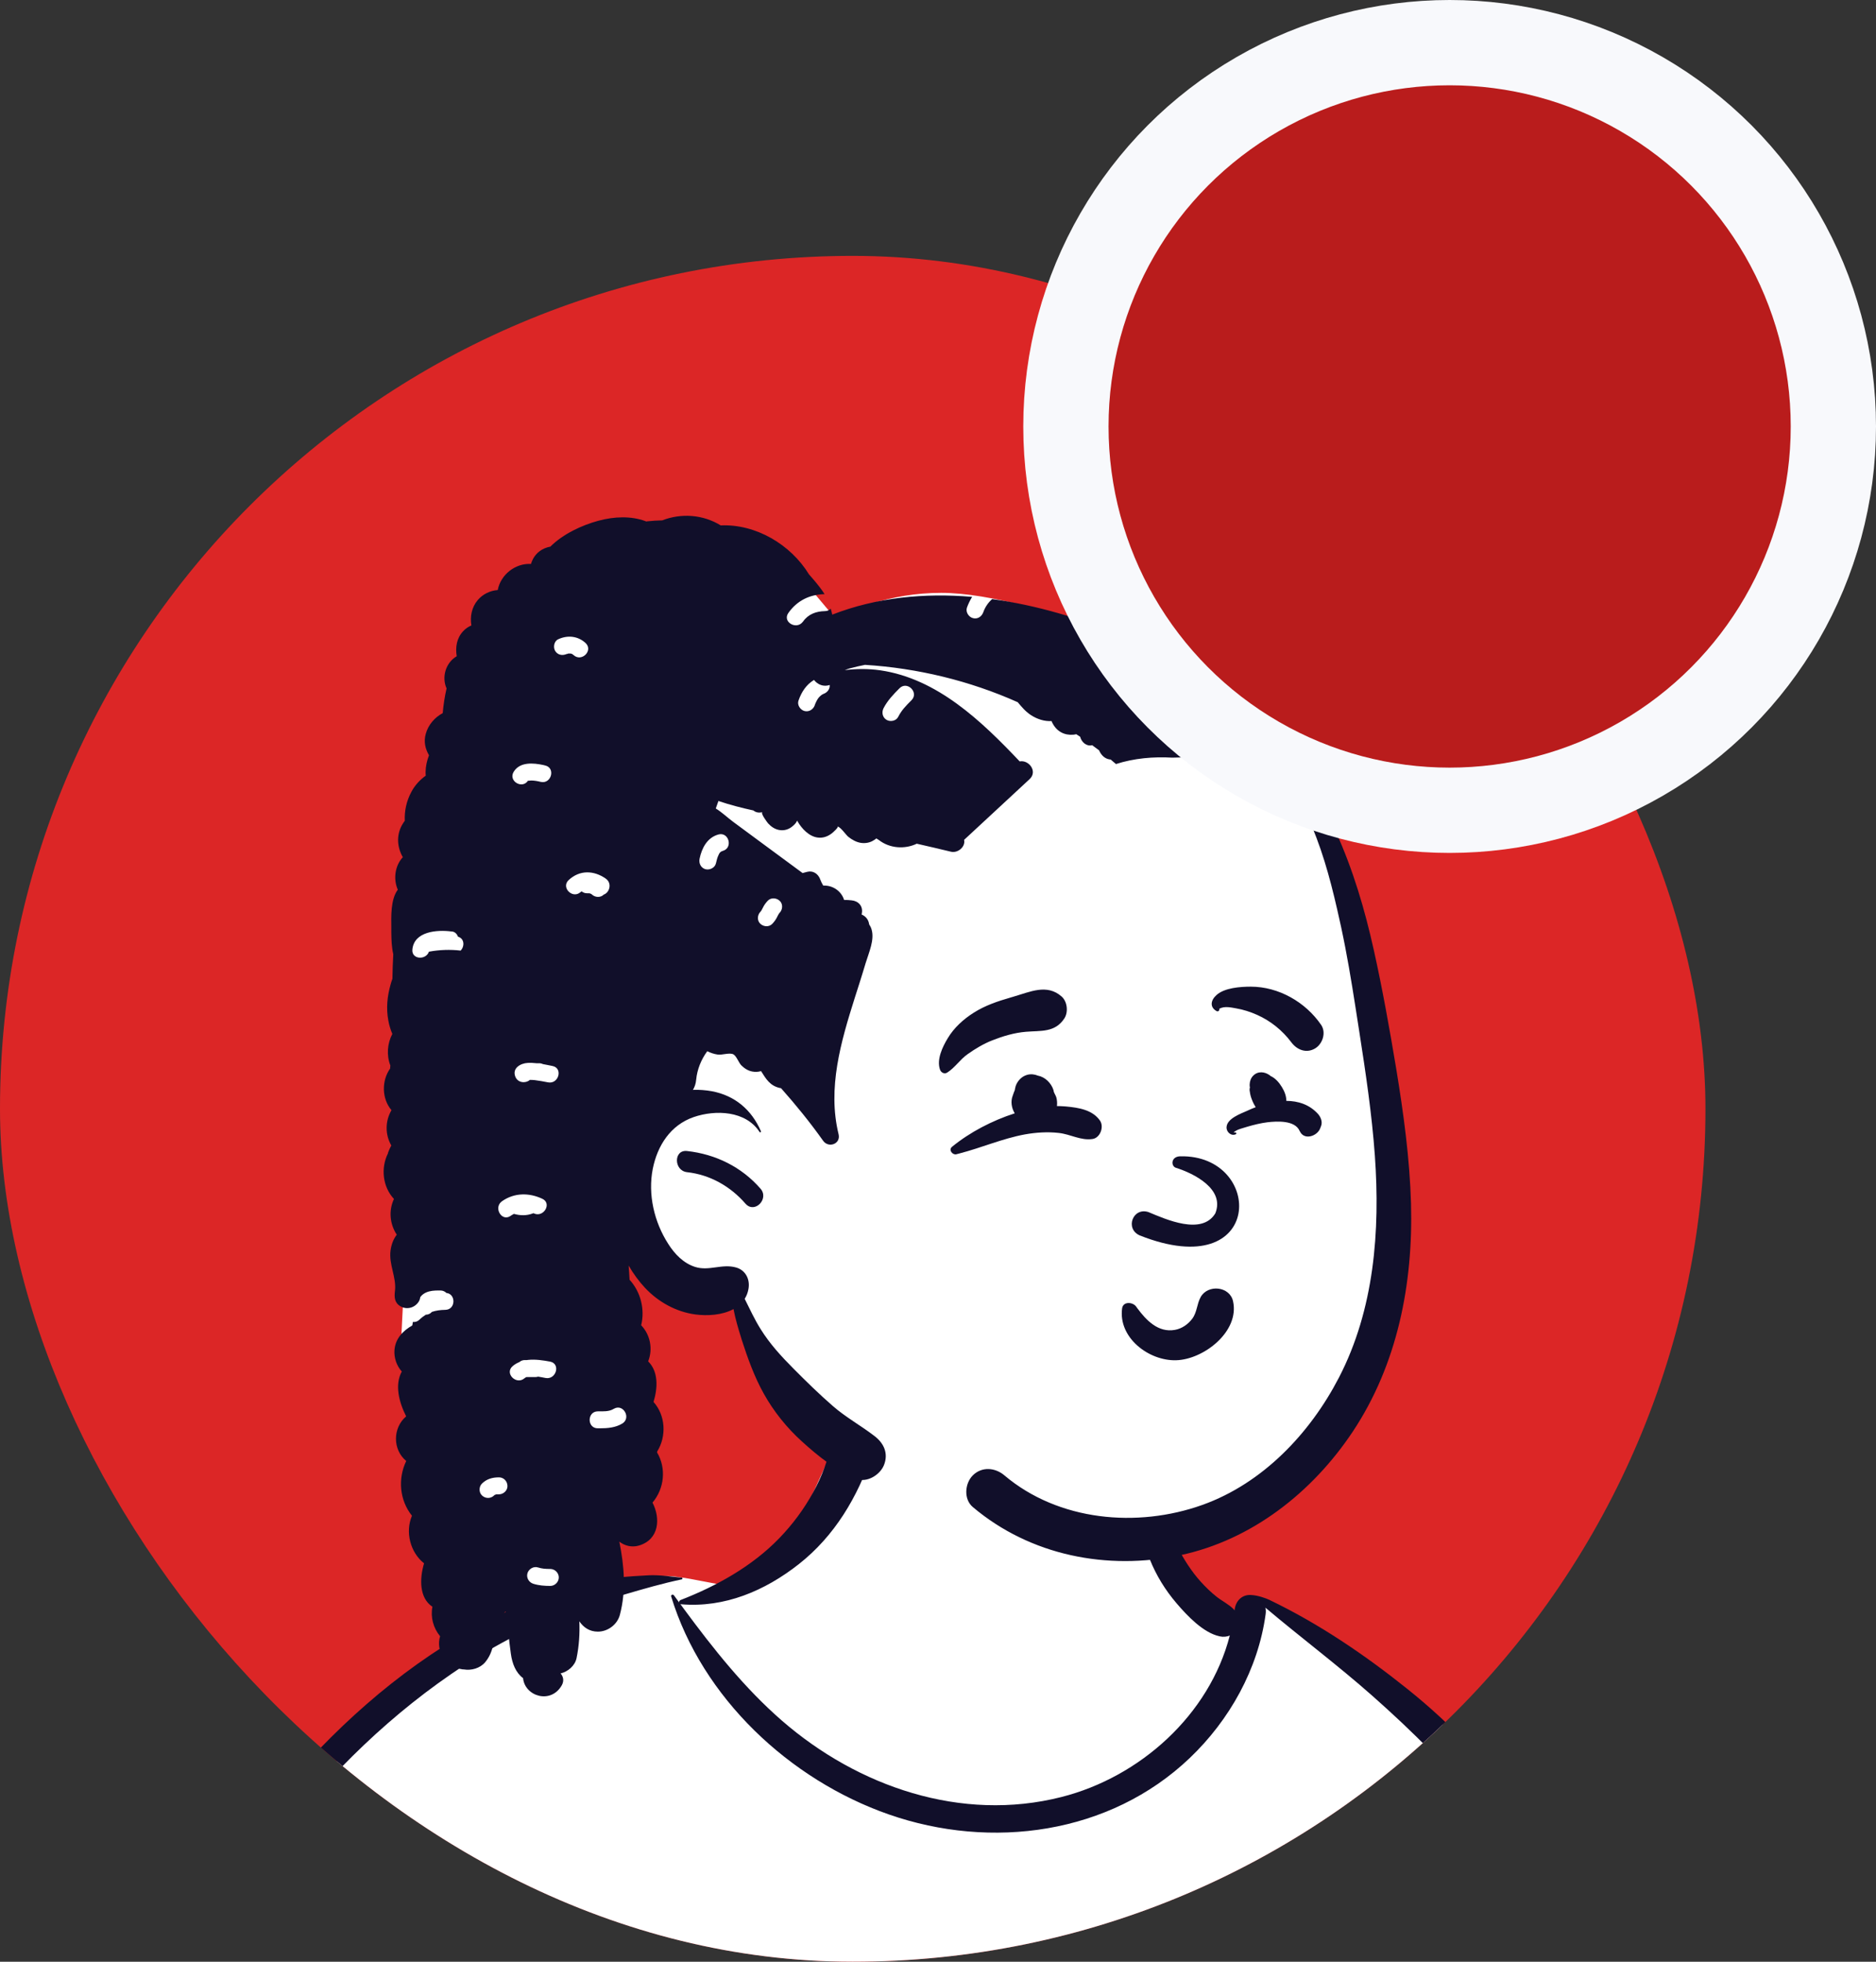 <svg width="22" height="23" viewBox="0 0 22 23" fill="none" xmlns="http://www.w3.org/2000/svg">
<rect x="0" y="0" width="22" height="23" fill="#333333" stroke="none"/>
<g clip-path="url(#clip0_275_2987)">
<rect y="3" width="20" height="20" rx="10" fill="#DC2626"/>
<path fill-rule="evenodd" clip-rule="evenodd" d="M19.369 30.64C19.269 30.073 19.177 29.506 19.094 28.937C19.054 28.667 19.015 28.397 18.981 28.126C18.956 27.936 18.919 27.72 19.048 27.579C19.23 27.381 19.395 27.212 19.417 26.929C19.438 26.662 19.348 26.372 19.291 26.113C19.173 25.571 19.026 25.035 18.864 24.504C18.699 23.965 18.518 23.431 18.334 22.898C18.162 22.4 17.997 21.897 17.774 21.419C17.349 20.511 16.632 19.839 15.745 19.39C15.524 19.279 15.074 18.881 14.843 18.791C14.632 18.709 14.632 18.949 14.424 18.859C14.257 18.787 14.102 18.69 14.008 18.529C13.907 18.354 13.653 18.11 13.614 17.906C13.532 17.475 13.621 17.108 13.313 16.783C13.04 16.495 12.673 16.297 12.293 16.191C11.457 15.958 10.342 16.121 9.837 16.898C9.596 17.269 9.512 17.718 9.187 18.021C8.903 18.285 8.967 18.466 8.599 18.602C8.578 18.61 8.014 18.489 7.993 18.497C7.591 18.41 7.206 18.651 6.837 18.791C6.287 19 5.763 19.271 5.271 19.594C4.279 20.244 3.429 21.088 2.729 22.044C2.022 23.008 1.474 24.088 1.084 25.216C0.989 25.491 0.904 25.768 0.829 26.048C0.787 26.205 0.742 26.368 0.793 26.528C0.835 26.66 0.928 26.757 1.038 26.836C1.186 26.943 1.483 27.012 1.477 27.227C1.473 27.391 1.418 27.563 1.391 27.724C1.358 27.916 1.332 28.11 1.305 28.303C1.185 29.182 1.091 30.066 1.05 30.952C1.009 31.825 0.976 32.716 1.036 33.588C1.04 33.646 1.057 33.699 1.085 33.743C1.059 33.753 1.057 33.801 1.089 33.808C1.112 33.813 1.134 33.818 1.157 33.822C1.203 33.858 1.262 33.879 1.329 33.882C1.374 33.883 1.42 33.885 1.465 33.887C1.945 33.988 2.425 34.082 2.911 34.154C3.501 34.241 4.094 34.312 4.688 34.37C5.91 34.489 7.121 34.45 8.344 34.386C9.565 34.322 10.785 34.307 12.008 34.339C13.231 34.37 14.454 34.424 15.677 34.446C17.044 34.47 18.409 34.432 19.772 34.324C19.959 34.309 20.075 34.16 20.038 33.974C19.817 32.862 19.567 31.757 19.369 30.64Z" fill="white"/>
<path fill-rule="evenodd" clip-rule="evenodd" d="M7.612 18.469C7.738 18.464 7.867 18.484 7.993 18.497C8.004 18.498 8.008 18.515 7.996 18.517C7.77 18.564 7.547 18.629 7.325 18.694L7.23 18.723C6.98 18.797 6.738 18.873 6.496 18.971C6.013 19.168 5.555 19.433 5.134 19.738C3.511 20.913 2.336 22.69 1.594 24.531C1.393 25.031 1.222 25.543 1.084 26.064C1.05 26.191 1.019 26.318 0.989 26.445C0.98 26.483 0.942 26.579 0.963 26.617C0.981 26.651 1.054 26.672 1.087 26.689L1.201 26.748C1.422 26.862 1.79 27.049 1.827 27.068L1.885 27.096C2.827 27.558 3.834 27.95 4.894 27.977L4.902 27.887C4.95 27.386 5.012 26.882 5.147 26.397C5.154 26.371 5.187 26.38 5.191 26.403C5.266 26.977 5.242 27.557 5.216 28.134C5.169 29.157 5.107 30.178 5.052 31.201C5.024 31.712 4.989 32.223 4.957 32.734C4.925 33.246 4.914 33.77 4.841 34.278C4.824 34.391 4.692 34.453 4.591 34.441C4.48 34.428 4.395 34.33 4.394 34.218C4.393 33.922 4.43 33.622 4.451 33.327C4.47 33.047 4.492 32.767 4.513 32.486C4.592 31.464 4.683 30.442 4.767 29.42C4.796 29.057 4.828 28.695 4.861 28.333C3.738 28.297 2.689 27.88 1.688 27.394C1.673 27.723 1.638 28.052 1.604 28.38C1.51 29.294 1.426 30.209 1.364 31.126C1.332 31.59 1.309 32.053 1.289 32.517C1.28 32.745 1.272 32.974 1.265 33.202C1.263 33.278 1.262 33.354 1.26 33.43L1.257 33.604C1.254 33.715 1.242 33.817 1.15 33.897C1.055 33.979 0.928 33.983 0.835 33.897C0.71 33.782 0.732 33.625 0.735 33.471C0.738 33.34 0.742 33.21 0.746 33.08C0.755 32.819 0.766 32.558 0.779 32.298C0.826 31.387 0.92 30.479 1.042 29.576L1.09 29.227C1.179 28.578 1.277 27.915 1.477 27.291C1.399 27.252 1.322 27.213 1.245 27.174C1.108 27.105 0.966 27.04 0.833 26.963C0.728 26.902 0.637 26.819 0.607 26.696C0.575 26.559 0.625 26.41 0.658 26.276L0.661 26.264C0.693 26.13 0.729 25.996 0.766 25.863C0.916 25.322 1.102 24.792 1.32 24.275C1.755 23.24 2.318 22.256 3.005 21.367C3.623 20.567 4.354 19.841 5.21 19.297C5.628 19.03 6.074 18.812 6.546 18.657C6.767 18.585 7.006 18.522 7.237 18.497C7.362 18.483 7.487 18.475 7.612 18.469ZM9.851 16.829C10.002 16.668 10.3 16.834 10.228 17.048C10.058 17.551 9.788 18.009 9.366 18.34C8.97 18.651 8.498 18.852 7.989 18.809C7.985 18.809 7.981 18.808 7.978 18.806L8.022 18.866C8.366 19.332 8.73 19.791 9.168 20.172C10.06 20.948 11.274 21.367 12.447 21.069C13.37 20.835 14.183 20.105 14.422 19.175C14.388 19.19 14.347 19.195 14.303 19.185C14.111 19.144 13.922 18.943 13.798 18.798C13.665 18.642 13.561 18.474 13.484 18.283C13.344 17.934 13.3 17.485 13.491 17.147C13.514 17.106 13.568 17.129 13.573 17.17L13.58 17.233C13.617 17.55 13.663 17.856 13.812 18.145C13.885 18.286 13.973 18.424 14.079 18.542C14.136 18.605 14.198 18.666 14.265 18.719C14.33 18.771 14.409 18.808 14.467 18.867L14.478 18.879L14.478 18.877C14.493 18.751 14.581 18.696 14.666 18.7C14.75 18.703 14.847 18.739 14.885 18.757L14.889 18.759C15.469 19.038 16.004 19.401 16.507 19.804C17.547 20.637 18.327 21.727 18.704 23.01C18.89 23.64 18.996 24.289 19.108 24.935L19.177 25.331C19.282 25.927 19.399 26.535 19.636 27.09C19.697 27.233 19.65 27.368 19.5 27.424C19.312 27.495 19.125 27.563 18.936 27.63C19.029 28.027 19.085 28.438 19.154 28.837C19.302 29.685 19.482 30.527 19.637 31.374C19.716 31.807 19.787 32.241 19.866 32.674C19.904 32.883 19.944 33.091 19.983 33.299C20.003 33.412 20.022 33.525 20.042 33.637L20.046 33.656C20.057 33.715 20.071 33.776 20.055 33.836C20.036 33.904 19.984 33.952 19.936 34C19.898 34.04 19.841 34.04 19.794 34.019L19.778 34.011C19.693 33.971 19.627 33.932 19.596 33.836C19.577 33.775 19.57 33.707 19.558 33.644C19.534 33.524 19.511 33.404 19.49 33.283C19.447 33.042 19.405 32.801 19.364 32.56L19.326 32.334C19.195 31.555 19.071 30.771 19.008 29.984C18.98 29.635 18.95 29.286 18.921 28.937L18.898 28.675C18.87 28.344 18.835 28.004 18.83 27.668L18.718 27.708L18.168 27.903C18.032 27.951 17.858 28.049 17.712 28.032C17.64 28.023 17.585 28 17.543 27.959C17.593 28.673 17.662 29.387 17.753 30.096C17.836 30.742 17.928 31.387 18.037 32.028C18.091 32.346 18.146 32.664 18.207 32.98C18.237 33.139 18.268 33.297 18.3 33.455C18.316 33.534 18.334 33.613 18.347 33.692C18.361 33.783 18.336 33.839 18.285 33.914C18.244 33.975 18.16 34.007 18.092 33.965C18.003 33.908 17.956 33.86 17.93 33.757C17.906 33.664 17.891 33.567 17.873 33.473C17.838 33.299 17.805 33.124 17.773 32.95C17.706 32.585 17.645 32.219 17.59 31.853C17.396 30.561 17.273 29.258 17.211 27.952C17.181 27.308 17.171 26.664 17.177 26.019C17.179 25.689 17.19 25.358 17.213 25.028C17.237 24.694 17.286 24.367 17.33 24.037C17.332 24.025 17.348 24.025 17.349 24.037C17.37 24.407 17.402 24.777 17.418 25.149C17.434 25.503 17.44 25.858 17.452 26.213C17.468 26.679 17.49 27.145 17.52 27.611C17.573 27.553 17.652 27.52 17.732 27.533C17.848 27.508 17.973 27.448 18.083 27.411L18.499 27.272C18.718 27.199 18.936 27.126 19.156 27.056C18.959 26.396 18.825 25.726 18.71 25.046L18.659 24.74C18.558 24.138 18.449 23.536 18.265 22.953C18.072 22.34 17.784 21.771 17.401 21.255C17.023 20.747 16.564 20.299 16.091 19.88C15.686 19.522 15.253 19.198 14.84 18.849C14.845 18.872 14.846 18.898 14.842 18.926C14.754 19.569 14.419 20.167 13.952 20.612C13.013 21.507 11.624 21.692 10.423 21.273C9.261 20.867 8.234 19.907 7.871 18.718C7.865 18.697 7.892 18.689 7.903 18.704C7.923 18.732 7.944 18.759 7.964 18.787C7.963 18.776 7.968 18.764 7.982 18.759C8.405 18.595 8.821 18.363 9.138 18.035C9.293 17.875 9.428 17.694 9.535 17.498C9.586 17.405 9.632 17.308 9.668 17.208L9.677 17.182C9.722 17.056 9.759 16.928 9.851 16.829Z" fill="#110F2A"/>
<path fill-rule="evenodd" clip-rule="evenodd" d="M9.545 6.951L9.759 7.206C9.641 7.29 9.528 7.374 9.423 7.459L9.423 7.459C9.912 7.14 10.453 6.951 11.038 6.951C12.165 6.951 14.453 7.919 14.97 8.617C15.227 8.964 15.704 10.028 15.952 11.184C16.151 12.114 16.446 14.739 16.151 15.726C15.772 16.989 14.527 18.156 13.243 18.156C11.959 18.156 9.965 17.228 8.547 15.196C8.482 15.103 7.737 14.995 7.205 14.647L7.345 16.184L7.451 17.079L7.427 17.143C7.047 18.172 6.745 18.71 6.523 18.755C6.295 18.8 5.833 18.428 5.135 17.637L5.045 17.262C4.819 16.307 4.706 15.794 4.706 15.724L4.706 15.711C4.709 15.549 4.765 14.634 4.766 14.388L4.766 10.696C5.517 8.199 6.233 6.951 6.915 6.951H9.545Z" fill="white"/>
<path fill-rule="evenodd" clip-rule="evenodd" d="M7.766 6.101C7.987 6.015 8.242 6.031 8.452 6.16C8.863 6.142 9.272 6.383 9.487 6.734C9.491 6.739 9.496 6.744 9.5 6.749L9.546 6.802C9.589 6.853 9.634 6.909 9.67 6.966C9.494 6.97 9.347 7.042 9.245 7.187C9.172 7.291 9.339 7.389 9.414 7.291L9.417 7.288C9.478 7.2 9.571 7.167 9.674 7.165C9.704 7.165 9.726 7.153 9.742 7.136C9.749 7.159 9.754 7.183 9.76 7.206C10.28 7.004 10.841 6.95 11.4 6.998C11.376 7.038 11.355 7.08 11.339 7.125C11.322 7.176 11.36 7.234 11.409 7.247C11.462 7.262 11.51 7.231 11.529 7.183L11.531 7.178C11.553 7.117 11.588 7.065 11.635 7.024C11.898 7.06 12.159 7.117 12.414 7.19C12.72 7.278 13.024 7.385 13.32 7.508C13.27 7.528 13.227 7.561 13.196 7.617C13.136 7.728 13.302 7.827 13.366 7.721L13.368 7.717C13.374 7.706 13.38 7.699 13.384 7.695L13.385 7.694L13.394 7.69L13.41 7.685L13.416 7.684C13.422 7.682 13.424 7.682 13.439 7.682C13.458 7.681 13.477 7.681 13.497 7.681C13.542 7.681 13.571 7.655 13.585 7.623C13.731 7.689 13.876 7.758 14.018 7.831L14.051 7.849C14.489 8.078 14.905 8.379 15.146 8.821C15.162 8.851 15.166 8.883 15.163 8.914C15.214 8.976 15.264 9.04 15.311 9.104C15.457 9.302 15.564 9.527 15.665 9.75C15.868 10.199 16.004 10.659 16.111 11.14C16.214 11.603 16.297 12.071 16.375 12.539C16.46 13.059 16.532 13.583 16.547 14.111C16.573 15.051 16.389 15.996 15.862 16.788C15.391 17.494 14.682 18.055 13.841 18.234C12.986 18.416 12.082 18.238 11.408 17.669C11.299 17.577 11.314 17.392 11.408 17.298C11.514 17.192 11.671 17.206 11.779 17.298C12.413 17.834 13.337 17.917 14.101 17.644C14.808 17.391 15.362 16.807 15.702 16.151C16.116 15.351 16.186 14.433 16.123 13.548C16.088 13.062 16.016 12.581 15.941 12.099L15.896 11.81C15.847 11.496 15.795 11.183 15.728 10.872L15.712 10.8C15.63 10.426 15.534 10.041 15.385 9.69C15.307 9.505 15.213 9.327 15.117 9.151C15.098 9.117 15.079 9.082 15.059 9.047C15.033 9.057 15.003 9.058 14.971 9.048C14.7 8.964 14.42 8.907 14.136 8.888C14.007 8.879 13.877 8.878 13.748 8.883C13.526 8.87 13.298 8.89 13.087 8.958C13.067 8.94 13.046 8.923 13.025 8.905C13.019 8.905 13.013 8.904 13.008 8.903C12.954 8.893 12.916 8.854 12.893 8.806C12.892 8.803 12.891 8.801 12.89 8.798C12.863 8.778 12.836 8.757 12.808 8.737C12.741 8.755 12.682 8.699 12.667 8.638C12.652 8.628 12.637 8.618 12.621 8.608C12.61 8.611 12.598 8.613 12.586 8.614C12.537 8.618 12.489 8.61 12.446 8.587C12.39 8.557 12.355 8.509 12.331 8.454C12.248 8.459 12.163 8.432 12.088 8.383C12.027 8.343 11.981 8.288 11.935 8.233C11.371 7.981 10.758 7.833 10.144 7.795C10.084 7.807 10.024 7.82 9.964 7.837C9.95 7.84 9.93 7.848 9.907 7.857C10.044 7.84 10.183 7.839 10.323 7.859C10.991 7.956 11.511 8.455 11.958 8.927C12.065 8.906 12.172 9.044 12.074 9.135L11.306 9.847C11.325 9.927 11.233 10.005 11.153 9.986C11.019 9.954 10.885 9.922 10.751 9.892C10.611 9.959 10.434 9.948 10.307 9.849C10.301 9.845 10.288 9.838 10.277 9.83C10.267 9.839 10.253 9.848 10.247 9.851C10.202 9.881 10.147 9.89 10.094 9.882C10.04 9.873 9.991 9.845 9.948 9.811C9.921 9.789 9.859 9.698 9.824 9.691L9.82 9.691C9.844 9.691 9.769 9.761 9.749 9.775C9.702 9.809 9.65 9.827 9.592 9.82C9.49 9.809 9.402 9.716 9.353 9.63L9.349 9.624L9.347 9.62L9.346 9.624C9.346 9.625 9.345 9.626 9.345 9.627C9.338 9.647 9.314 9.67 9.298 9.684C9.253 9.724 9.197 9.742 9.137 9.731C9.086 9.722 9.043 9.692 9.009 9.655L9.004 9.649C8.994 9.637 8.927 9.547 8.937 9.526L8.939 9.524L8.935 9.523C8.895 9.533 8.86 9.523 8.835 9.502C8.696 9.472 8.558 9.436 8.425 9.391C8.414 9.42 8.404 9.45 8.394 9.479C8.467 9.524 8.534 9.588 8.596 9.634C8.714 9.721 8.831 9.807 8.948 9.894L9.412 10.236L9.465 10.222C9.533 10.204 9.591 10.243 9.616 10.303L9.618 10.309C9.628 10.335 9.64 10.36 9.654 10.383C9.769 10.378 9.868 10.45 9.899 10.552C9.928 10.551 9.957 10.552 9.987 10.556C10.068 10.564 10.122 10.624 10.107 10.707L10.106 10.713L10.104 10.722C10.151 10.742 10.185 10.78 10.193 10.839C10.206 10.858 10.216 10.878 10.222 10.901C10.256 11.02 10.19 11.167 10.155 11.281L10.152 11.29C10.13 11.365 10.106 11.44 10.083 11.514L10.024 11.699C9.861 12.214 9.702 12.758 9.834 13.298C9.862 13.413 9.716 13.464 9.653 13.375C9.499 13.158 9.333 12.954 9.159 12.758L9.15 12.757C9.028 12.732 8.981 12.646 8.925 12.558C8.892 12.568 8.856 12.57 8.822 12.563C8.772 12.554 8.728 12.525 8.693 12.49C8.663 12.459 8.636 12.381 8.601 12.362C8.557 12.338 8.468 12.372 8.416 12.364C8.373 12.358 8.333 12.344 8.294 12.325C8.223 12.422 8.176 12.536 8.164 12.659C8.16 12.706 8.146 12.745 8.126 12.778C8.2 12.775 8.274 12.781 8.348 12.794C8.619 12.845 8.814 13.012 8.923 13.262C8.928 13.273 8.914 13.282 8.907 13.271C8.745 13.022 8.392 13.009 8.135 13.097C7.863 13.191 7.71 13.43 7.655 13.704C7.596 14.004 7.672 14.328 7.836 14.583C7.911 14.702 8.015 14.811 8.152 14.854C8.316 14.906 8.466 14.813 8.634 14.861C8.747 14.894 8.798 15.004 8.777 15.114C8.769 15.158 8.754 15.195 8.733 15.228C8.793 15.348 8.849 15.47 8.92 15.583C9.029 15.758 9.162 15.902 9.306 16.047C9.455 16.197 9.606 16.345 9.766 16.484C9.918 16.617 10.093 16.712 10.253 16.835C10.366 16.92 10.421 17.041 10.366 17.178C10.32 17.292 10.166 17.389 10.041 17.338C9.802 17.239 9.593 17.072 9.403 16.899C9.226 16.739 9.073 16.548 8.957 16.34C8.847 16.144 8.767 15.921 8.698 15.707L8.69 15.68C8.658 15.578 8.624 15.464 8.602 15.348C8.471 15.42 8.294 15.43 8.153 15.411C7.927 15.38 7.72 15.265 7.564 15.099C7.492 15.022 7.427 14.933 7.372 14.838C7.377 14.896 7.38 14.952 7.383 15.004C7.513 15.146 7.565 15.351 7.519 15.538C7.627 15.65 7.658 15.818 7.601 15.961C7.72 16.079 7.716 16.266 7.664 16.437C7.805 16.594 7.818 16.838 7.708 17.016L7.705 17.028C7.816 17.214 7.791 17.453 7.652 17.617C7.747 17.801 7.732 18.048 7.495 18.12C7.409 18.146 7.325 18.123 7.263 18.075C7.32 18.36 7.345 18.648 7.269 18.934C7.239 19.047 7.128 19.13 7.011 19.13C6.914 19.13 6.843 19.081 6.794 19.009C6.8 19.152 6.791 19.297 6.761 19.442C6.742 19.53 6.661 19.599 6.574 19.62C6.605 19.655 6.618 19.706 6.588 19.759C6.461 19.983 6.155 19.89 6.134 19.675C6.048 19.611 6.007 19.505 5.991 19.39C5.966 19.223 5.958 19.058 5.93 18.893L5.92 18.903L5.914 18.908L5.912 18.92C5.897 19.001 5.851 19.058 5.791 19.093C5.804 19.235 5.78 19.38 5.69 19.488C5.63 19.56 5.527 19.588 5.44 19.573C5.434 19.573 5.428 19.573 5.423 19.572C5.224 19.546 5.109 19.357 5.161 19.184C5.081 19.086 5.047 18.961 5.071 18.838C4.916 18.736 4.919 18.51 4.973 18.329C4.811 18.201 4.75 17.962 4.831 17.771C4.685 17.589 4.664 17.336 4.764 17.129C4.603 16.997 4.604 16.741 4.763 16.606C4.678 16.437 4.627 16.235 4.712 16.08C4.652 16.014 4.619 15.92 4.626 15.829C4.636 15.695 4.725 15.602 4.835 15.54L4.842 15.499C4.868 15.502 4.896 15.495 4.92 15.471C4.944 15.448 4.969 15.43 4.994 15.414C5.023 15.414 5.048 15.401 5.065 15.381C5.113 15.365 5.165 15.358 5.222 15.357C5.345 15.356 5.349 15.171 5.235 15.159C5.217 15.141 5.192 15.13 5.165 15.13L5.143 15.13C5.094 15.13 5.044 15.133 4.998 15.153C4.968 15.166 4.945 15.185 4.928 15.209C4.925 15.244 4.905 15.28 4.864 15.309C4.815 15.343 4.749 15.347 4.697 15.316C4.624 15.273 4.623 15.206 4.632 15.133C4.65 14.974 4.558 14.824 4.58 14.661C4.59 14.589 4.614 14.526 4.653 14.476C4.571 14.352 4.556 14.193 4.62 14.057C4.487 13.915 4.464 13.695 4.549 13.524C4.55 13.519 4.551 13.515 4.552 13.511C4.562 13.482 4.575 13.456 4.589 13.43C4.515 13.302 4.516 13.144 4.591 13.016C4.477 12.883 4.473 12.672 4.575 12.528C4.575 12.516 4.577 12.505 4.578 12.493C4.531 12.372 4.542 12.234 4.601 12.122C4.58 12.073 4.564 12.021 4.554 11.965C4.527 11.821 4.541 11.681 4.581 11.541C4.587 11.519 4.594 11.497 4.602 11.475C4.603 11.379 4.607 11.283 4.612 11.188C4.593 11.107 4.59 11.018 4.589 10.936L4.589 10.882C4.588 10.746 4.579 10.547 4.665 10.431C4.61 10.306 4.632 10.149 4.724 10.05C4.66 9.939 4.646 9.802 4.711 9.679C4.722 9.659 4.734 9.64 4.747 9.623C4.742 9.51 4.765 9.393 4.826 9.281C4.865 9.208 4.923 9.144 4.993 9.094C4.991 9.079 4.991 9.064 4.991 9.049C4.992 8.983 5.007 8.917 5.031 8.855C4.987 8.78 4.967 8.695 4.993 8.604C5.021 8.5 5.097 8.411 5.192 8.361C5.2 8.264 5.215 8.167 5.237 8.071C5.178 7.941 5.225 7.77 5.356 7.694C5.339 7.59 5.355 7.483 5.43 7.402C5.458 7.371 5.492 7.348 5.528 7.333C5.511 7.229 5.531 7.12 5.603 7.035C5.661 6.966 5.749 6.924 5.837 6.918C5.871 6.737 6.044 6.601 6.227 6.612C6.25 6.532 6.304 6.463 6.389 6.428C6.41 6.419 6.432 6.413 6.454 6.409C6.603 6.26 6.824 6.158 7.015 6.106C7.207 6.054 7.401 6.049 7.566 6.109L7.578 6.114L7.591 6.112C7.65 6.106 7.708 6.102 7.766 6.101ZM6.308 18.377C6.256 18.361 6.199 18.396 6.185 18.447C6.171 18.5 6.203 18.553 6.255 18.569C6.319 18.589 6.386 18.594 6.453 18.594C6.507 18.594 6.553 18.548 6.553 18.494C6.553 18.441 6.507 18.395 6.453 18.395C6.399 18.395 6.359 18.393 6.308 18.377ZM5.852 17.321C5.775 17.321 5.709 17.339 5.653 17.393C5.615 17.429 5.614 17.498 5.653 17.534C5.692 17.57 5.749 17.572 5.789 17.538L5.797 17.53C5.798 17.53 5.798 17.529 5.799 17.529C5.802 17.526 5.805 17.524 5.809 17.523L5.802 17.527C5.797 17.53 5.809 17.524 5.815 17.522L5.817 17.521L5.818 17.521L5.823 17.52C5.833 17.52 5.842 17.52 5.852 17.52C5.904 17.52 5.954 17.474 5.951 17.42C5.949 17.366 5.907 17.321 5.852 17.321ZM7.298 16.69C7.405 16.624 7.309 16.455 7.201 16.516L7.197 16.518C7.142 16.552 7.074 16.547 7.011 16.547C6.883 16.548 6.883 16.747 7.011 16.746L7.033 16.746C7.124 16.746 7.217 16.739 7.298 16.69ZM6.451 15.964C6.37 15.949 6.279 15.935 6.193 15.944L6.179 15.946H6.152C6.13 15.946 6.107 15.955 6.09 15.97C6.062 15.981 6.035 15.997 6.011 16.018C5.914 16.102 6.055 16.242 6.151 16.159C6.157 16.154 6.163 16.15 6.17 16.147L6.175 16.145H6.281C6.291 16.145 6.3 16.143 6.31 16.14C6.344 16.145 6.376 16.152 6.398 16.156C6.523 16.179 6.577 15.988 6.451 15.964ZM6.36 14.055C6.204 13.982 6.032 13.983 5.888 14.083C5.784 14.155 5.88 14.325 5.984 14.258L5.988 14.255C6.001 14.246 6.014 14.239 6.027 14.232C6.101 14.253 6.174 14.254 6.245 14.228L6.254 14.224L6.26 14.226C6.375 14.28 6.476 14.109 6.36 14.055ZM8.057 13.743C7.9 13.725 7.898 13.477 8.057 13.495C8.392 13.532 8.696 13.681 8.919 13.937C9.022 14.056 8.852 14.23 8.746 14.116L8.743 14.113C8.566 13.909 8.327 13.773 8.057 13.743ZM6.293 12.466C6.258 12.462 6.223 12.46 6.189 12.462C6.107 12.466 6.006 12.521 6.042 12.62C6.071 12.7 6.167 12.703 6.214 12.661C6.233 12.661 6.253 12.662 6.272 12.664C6.324 12.67 6.375 12.68 6.427 12.69C6.552 12.714 6.605 12.523 6.479 12.498L6.424 12.487C6.405 12.483 6.386 12.48 6.367 12.476C6.356 12.471 6.344 12.467 6.331 12.466L6.324 12.466H6.293ZM5.306 10.922L5.294 10.921C5.126 10.899 4.856 10.919 4.836 11.133C4.825 11.251 4.996 11.259 5.03 11.158C5.154 11.135 5.279 11.131 5.402 11.145C5.449 11.097 5.449 11.005 5.371 10.982C5.36 10.952 5.337 10.927 5.306 10.922ZM9.143 10.561C9.105 10.526 9.041 10.521 9.003 10.561C8.981 10.585 8.962 10.61 8.948 10.639L8.938 10.658C8.936 10.661 8.935 10.664 8.933 10.668C8.93 10.673 8.926 10.679 8.923 10.684L8.92 10.687C8.919 10.688 8.918 10.689 8.917 10.69C8.881 10.728 8.876 10.794 8.917 10.831C8.956 10.867 9.019 10.871 9.057 10.831C9.079 10.808 9.098 10.782 9.112 10.754L9.122 10.734C9.124 10.731 9.125 10.728 9.127 10.725C9.13 10.719 9.134 10.714 9.137 10.708L9.141 10.704C9.142 10.703 9.143 10.703 9.143 10.702C9.179 10.664 9.184 10.598 9.143 10.561ZM7.105 10.302C6.964 10.203 6.798 10.198 6.669 10.318C6.576 10.404 6.713 10.542 6.806 10.461L6.81 10.459C6.813 10.455 6.817 10.453 6.82 10.45C6.837 10.464 6.858 10.473 6.883 10.473C6.889 10.473 6.895 10.473 6.902 10.473L6.911 10.474L6.916 10.474L6.917 10.474L6.921 10.476C6.93 10.48 6.941 10.486 6.925 10.476C6.929 10.478 6.932 10.48 6.935 10.482L6.941 10.487C6.979 10.523 7.043 10.527 7.081 10.488C7.147 10.466 7.181 10.357 7.105 10.302ZM8.474 9.977L8.477 9.976C8.599 9.941 8.547 9.749 8.424 9.784C8.293 9.821 8.23 9.943 8.204 10.068C8.193 10.121 8.219 10.176 8.273 10.191C8.323 10.204 8.385 10.174 8.396 10.121C8.404 10.084 8.413 10.052 8.427 10.023L8.435 10.007C8.439 9.999 8.441 9.998 8.454 9.986C8.457 9.984 8.467 9.979 8.474 9.977ZM6.394 8.975L6.374 8.97C6.255 8.944 6.096 8.93 6.024 9.049C5.958 9.157 6.124 9.256 6.192 9.153C6.193 9.153 6.195 9.153 6.196 9.153L6.198 9.154L6.229 9.151C6.267 9.151 6.304 9.158 6.341 9.167C6.465 9.196 6.518 9.004 6.394 8.975ZM10.689 8.21C10.78 8.119 10.639 7.979 10.549 8.069C10.477 8.141 10.408 8.213 10.361 8.304C10.337 8.352 10.349 8.412 10.397 8.44C10.441 8.466 10.509 8.453 10.533 8.405C10.573 8.326 10.624 8.275 10.689 8.21ZM9.546 7.972C9.457 8.025 9.399 8.112 9.364 8.214C9.346 8.264 9.384 8.322 9.433 8.336C9.486 8.35 9.535 8.319 9.554 8.271L9.555 8.266C9.565 8.239 9.58 8.207 9.598 8.183C9.614 8.163 9.639 8.142 9.658 8.135C9.703 8.119 9.734 8.078 9.73 8.031C9.656 8.056 9.588 8.026 9.546 7.972ZM6.867 7.539C6.777 7.456 6.656 7.444 6.546 7.495C6.497 7.518 6.485 7.588 6.51 7.631C6.54 7.681 6.598 7.69 6.646 7.667C6.634 7.673 6.657 7.665 6.666 7.662C6.668 7.663 6.684 7.662 6.69 7.662L6.696 7.663C6.696 7.663 6.695 7.663 6.691 7.663C6.696 7.664 6.701 7.665 6.706 7.666L6.711 7.668C6.708 7.668 6.722 7.677 6.726 7.68L6.726 7.68C6.82 7.767 6.961 7.627 6.867 7.539Z" fill="#110F2A"/>
<path fill-rule="evenodd" clip-rule="evenodd" d="M14.081 15.206C14.166 15.056 14.421 15.08 14.46 15.256C14.539 15.612 14.114 15.94 13.792 15.948C13.472 15.957 13.113 15.684 13.159 15.34C13.171 15.255 13.284 15.265 13.323 15.318L13.338 15.339C13.443 15.48 13.582 15.627 13.778 15.592C13.859 15.578 13.932 15.527 13.981 15.462C14.04 15.383 14.034 15.29 14.081 15.206ZM12.045 12.602C12.088 12.59 12.132 12.595 12.171 12.611C12.257 12.627 12.328 12.699 12.354 12.78C12.355 12.788 12.358 12.795 12.36 12.802L12.364 12.812L12.354 12.786C12.358 12.811 12.379 12.839 12.387 12.864C12.396 12.896 12.399 12.932 12.395 12.968C12.423 12.968 12.45 12.969 12.477 12.971L12.504 12.973C12.651 12.987 12.812 13.012 12.9 13.139C12.949 13.211 12.903 13.34 12.813 13.354C12.674 13.375 12.555 13.298 12.416 13.283C12.286 13.268 12.149 13.277 12.02 13.3C11.754 13.349 11.51 13.457 11.25 13.524L11.215 13.533L11.215 13.533C11.171 13.544 11.12 13.482 11.164 13.446C11.372 13.275 11.638 13.137 11.9 13.053C11.862 12.992 11.85 12.912 11.876 12.847C11.88 12.833 11.885 12.82 11.89 12.807L11.901 12.78C11.902 12.767 11.905 12.755 11.909 12.742L11.909 12.739L11.909 12.739C11.929 12.675 11.98 12.62 12.045 12.602ZM14.696 12.612C14.752 12.555 14.832 12.564 14.892 12.608L14.899 12.615C14.955 12.639 15.002 12.694 15.032 12.744C15.064 12.796 15.085 12.85 15.085 12.907C15.223 12.908 15.355 12.949 15.456 13.06C15.488 13.096 15.511 13.151 15.493 13.2L15.482 13.229C15.448 13.32 15.296 13.373 15.244 13.265L15.241 13.26C15.186 13.132 14.975 13.145 14.863 13.158C14.784 13.168 14.707 13.187 14.631 13.209C14.605 13.216 14.578 13.225 14.552 13.233L14.526 13.242C14.511 13.246 14.438 13.286 14.484 13.277C14.496 13.274 14.505 13.292 14.493 13.298C14.438 13.324 14.38 13.272 14.384 13.214C14.39 13.113 14.551 13.057 14.629 13.022L14.633 13.02C14.663 13.006 14.694 12.993 14.726 12.981C14.708 12.954 14.693 12.924 14.681 12.892C14.669 12.862 14.661 12.833 14.657 12.8C14.653 12.785 14.653 12.769 14.657 12.753L14.658 12.749C14.655 12.738 14.654 12.728 14.655 12.717L14.654 12.713H14.655C14.656 12.675 14.671 12.637 14.696 12.612ZM13.788 13.691C14.006 13.759 14.366 13.943 14.252 14.226C14.094 14.487 13.672 14.296 13.468 14.211C13.285 14.151 13.189 14.408 13.367 14.485C14.832 15.065 14.827 13.535 13.841 13.557C13.732 13.559 13.729 13.669 13.788 13.691ZM11.849 11.696L11.886 11.685C12.08 11.629 12.277 11.532 12.449 11.683C12.517 11.742 12.53 11.866 12.482 11.94C12.372 12.108 12.209 12.082 12.031 12.097C11.896 12.108 11.763 12.148 11.637 12.197C11.534 12.238 11.438 12.295 11.348 12.359C11.259 12.421 11.198 12.519 11.107 12.576C11.074 12.596 11.036 12.575 11.024 12.542C10.981 12.423 11.053 12.274 11.114 12.173C11.188 12.049 11.3 11.948 11.421 11.872C11.554 11.788 11.7 11.739 11.849 11.696ZM14.668 11.568C14.995 11.568 15.31 11.749 15.493 12.016C15.555 12.107 15.51 12.241 15.421 12.293C15.32 12.352 15.213 12.31 15.148 12.226L15.144 12.221C15.039 12.081 14.903 11.971 14.743 11.899C14.665 11.864 14.578 11.836 14.494 11.822L14.466 11.817C14.428 11.81 14.384 11.804 14.349 11.81C14.33 11.813 14.313 11.819 14.298 11.828C14.305 11.845 14.286 11.865 14.268 11.855C14.186 11.81 14.196 11.73 14.264 11.668C14.358 11.581 14.546 11.568 14.668 11.568Z" fill="#110F2A"/>
</g>
<circle cx="17" cy="5" r="4.5" fill="#B91C1C" stroke="#F8F9FC"/>
<defs>
<clipPath id="clip0_275_2987">
<rect y="3" width="20" height="20" rx="10" fill="white"/>
</clipPath>
</defs>
</svg>
